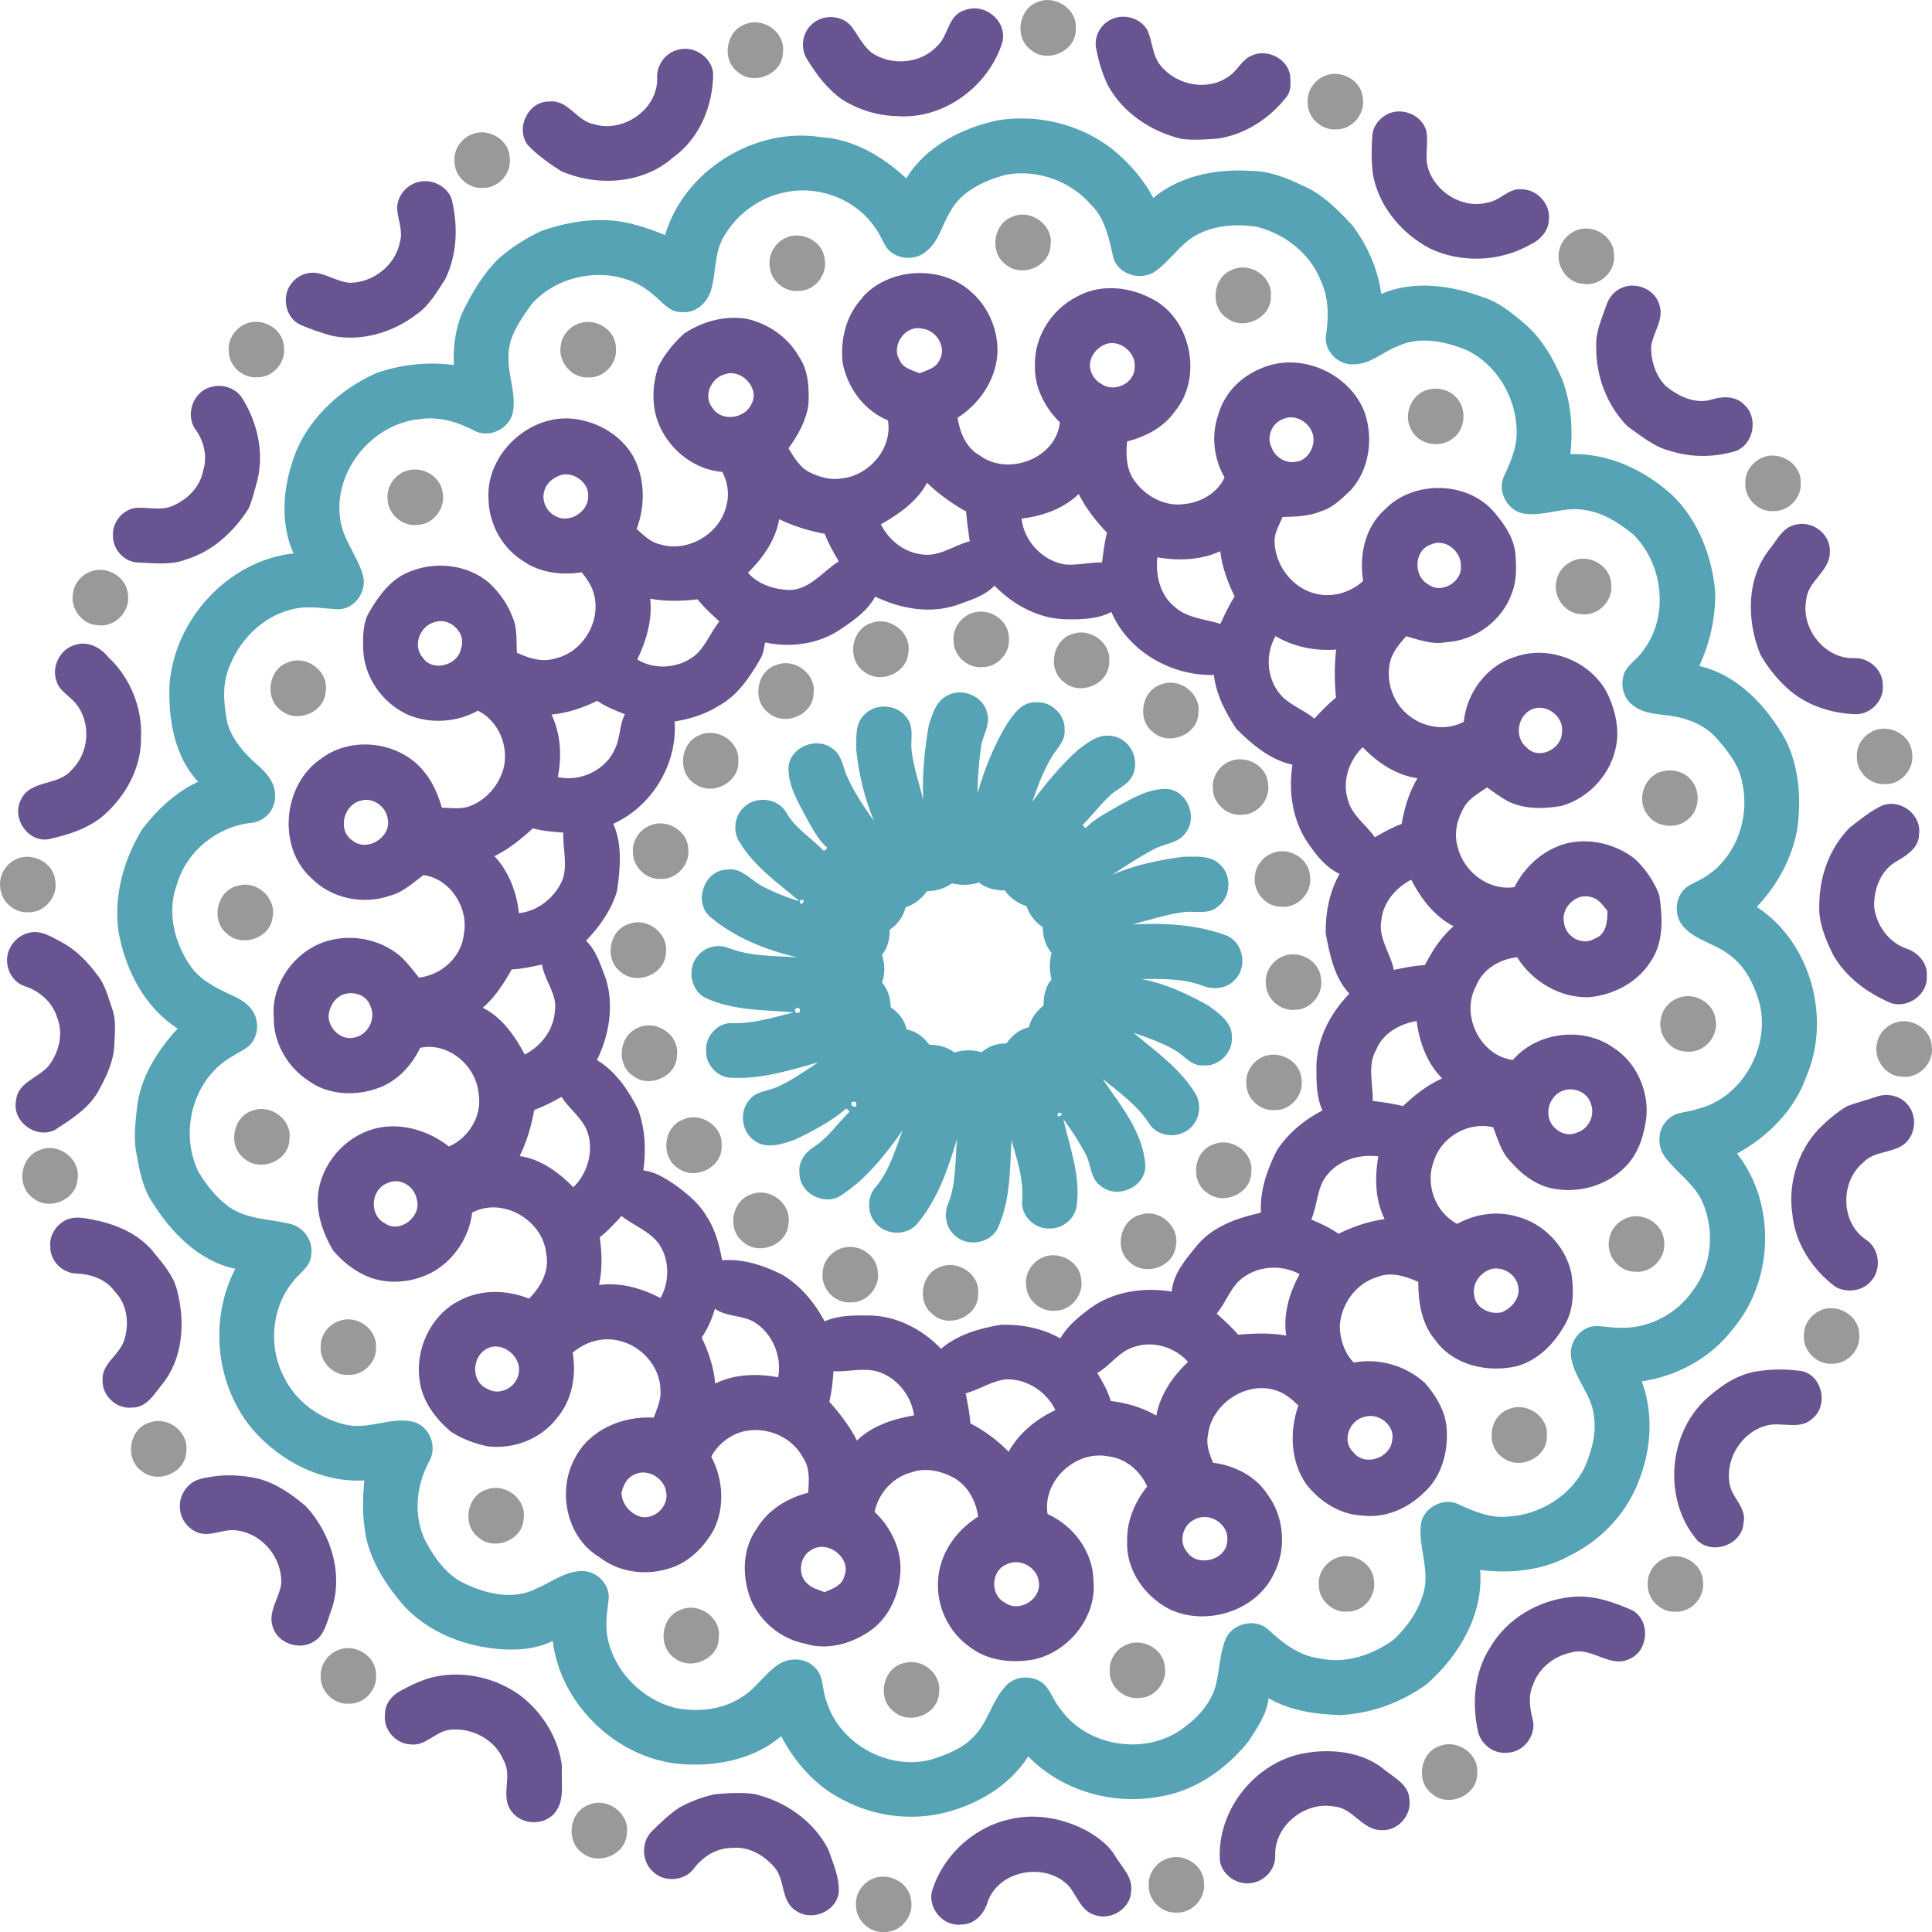 <?xml version="1.0" encoding="UTF-8" standalone="no"?>
<svg
   width="50.513"
   height="50.516"
   viewBox="0 0 39.689 39.691"
   version="1.1"
   id="svg168"
   xmlns="http://www.w3.org/2000/svg"
   xmlns:svg="http://www.w3.org/2000/svg">
  <defs
     id="defs172" />
  <!--<circle cx="22"
                cy="22"
                r="22"
                fill="#ffffff" />-->
  <path
     fill="#999999"
     d="m 21.322,0.04 c 0.365,-0.153 0.821,0.159 0.777,0.561 0.013,0.453 -0.595,0.715 -0.928,0.418 -0.338,-0.25 -0.247,-0.844 0.152,-0.979 z"
     id="path2" />
  <path
     fill="#675491"
     d="m 19.814,0.212 c 0.411,-0.171 0.893,0.227 0.775,0.664 -0.285,0.904 -1.211,1.586 -2.169,1.509 -0.396,-0.009 -0.785,-0.13 -1.119,-0.341 -0.303,-0.213 -0.53,-0.514 -0.722,-0.828 -0.141,-0.22 -0.102,-0.539 0.095,-0.713 0.216,-0.214 0.621,-0.203 0.814,0.038 0.142,0.18 0.237,0.402 0.424,0.545 0.403,0.272 0.995,0.225 1.333,-0.132 0.245,-0.211 0.219,-0.639 0.569,-0.743 z"
     id="path4" />
  <path
     fill="#675491"
     d="m 22.865,0.382 c 0.259,-0.102 0.589,0.002 0.715,0.258 0.097,0.231 0.095,0.505 0.261,0.706 0.334,0.413 0.98,0.538 1.417,0.212 0.18,-0.125 0.269,-0.362 0.49,-0.43 0.309,-0.12 0.699,0.086 0.755,0.416 0.009,0.147 0.028,0.314 -0.068,0.438 -0.345,0.447 -0.852,0.779 -1.414,0.865 -0.248,0.018 -0.499,0.037 -0.746,0.006 -0.623,-0.144 -1.208,-0.534 -1.517,-1.102 -0.117,-0.243 -0.194,-0.506 -0.242,-0.771 -0.045,-0.251 0.115,-0.509 0.349,-0.598 z"
     id="path6" />
  <path
     fill="#999999"
     d="m 15.335,0.489 c 0.373,-0.136 0.807,0.197 0.748,0.595 -0.009,0.448 -0.612,0.685 -0.935,0.387 -0.339,-0.259 -0.226,-0.865 0.187,-0.982 z"
     id="path8" />
  <path
     fill="#675491"
     d="m 13.95,1.017 c 0.318,-0.079 0.668,0.161 0.701,0.489 -10e-4,0.658 -0.278,1.341 -0.826,1.73 -0.621,0.548 -1.568,0.603 -2.306,0.275 -0.239,-0.156 -0.48,-0.322 -0.676,-0.531 -0.263,-0.339 0.006,-0.906 0.443,-0.895 0.386,-0.042 0.561,0.403 0.914,0.466 0.596,0.184 1.307,-0.296 1.3,-0.933 -0.021,-0.278 0.174,-0.549 0.451,-0.6 z"
     id="path10" />
  <path
     fill="#999999"
     d="m 27.194,1.567 c 0.332,-0.157 0.774,0.074 0.802,0.446 0.055,0.314 -0.205,0.64 -0.526,0.643 -0.306,0.035 -0.605,-0.226 -0.606,-0.534 -0.024,-0.233 0.12,-0.46 0.33,-0.555 z"
     id="path12" />
  <path
     fill="#675491"
     d="m 28.518,2.337 c 0.294,-0.133 0.677,0.022 0.778,0.333 0.059,0.254 -0.033,0.52 0.037,0.774 0.149,0.505 0.718,0.859 1.236,0.714 0.25,-0.037 0.419,-0.293 0.685,-0.269 0.317,-0.004 0.597,0.296 0.565,0.614 -0.001,0.236 -0.178,0.426 -0.382,0.521 -0.621,0.355 -1.41,0.386 -2.059,0.083 -0.59,-0.312 -1.07,-0.881 -1.178,-1.552 -0.029,-0.254 -0.028,-0.51 -0.008,-0.765 0.009,-0.198 0.15,-0.37 0.325,-0.453 z"
     id="path14" />
  <path
     fill="#55a3b5"
     d="m 20.484,2.474 c 0.829,-0.14 1.715,0.077 2.377,0.598 0.336,0.277 0.631,0.607 0.83,0.996 0.549,-0.46 1.299,-0.604 1.999,-0.558 0.449,10e-4 0.864,0.196 1.257,0.394 0.32,0.184 0.58,0.452 0.83,0.719 0.31,0.412 0.53,0.902 0.598,1.415 0.667,-0.287 1.433,-0.177 2.095,0.069 0.323,0.101 0.588,0.321 0.841,0.537 0.364,0.304 0.601,0.729 0.785,1.159 0.181,0.484 0.221,1.015 0.163,1.526 0.77,-0.026 1.51,0.319 2.075,0.825 0.542,0.513 0.828,1.25 0.9,1.983 0.016,0.531 -0.104,1.063 -0.326,1.544 0.793,0.184 1.379,0.821 1.767,1.504 0.283,0.563 0.33,1.214 0.249,1.831 -0.104,0.606 -0.413,1.172 -0.836,1.614 1.11,0.721 1.54,2.292 1.015,3.495 -0.241,0.686 -0.79,1.23 -1.42,1.573 0.811,1.024 0.756,2.62 -0.089,3.608 -0.446,0.587 -1.142,0.965 -1.867,1.071 0.234,0.627 0.2,1.336 -0.03,1.961 -0.235,0.695 -0.766,1.277 -1.421,1.603 -0.561,0.321 -1.237,0.391 -1.87,0.311 0.074,0.908 -0.43,1.76 -1.093,2.343 -0.519,0.377 -1.143,0.608 -1.786,0.638 -0.504,-0.016 -1.023,-0.09 -1.467,-0.347 -0.035,0.337 -0.243,0.619 -0.42,0.897 -0.447,0.551 -1.066,0.993 -1.776,1.117 -0.977,0.197 -2.041,-0.101 -2.742,-0.818 -0.4,0.628 -1.086,1.014 -1.799,1.176 -0.684,0.145 -1.414,0.038 -2.028,-0.296 -0.546,-0.278 -0.965,-0.759 -1.248,-1.295 -0.528,0.448 -1.245,0.611 -1.924,0.58 -1.367,-0.041 -2.602,-1.182 -2.768,-2.536 -0.462,0.224 -1.005,0.204 -1.498,0.11 -0.629,-0.125 -1.239,-0.434 -1.648,-0.936 -0.354,-0.434 -0.66,-0.94 -0.721,-1.508 -0.048,-0.32 -0.032,-0.644 -0.004,-0.965 -0.864,0.049 -1.695,-0.38 -2.263,-1.011 -0.787,-0.903 -0.938,-2.277 -0.387,-3.337 -0.739,-0.153 -1.302,-0.729 -1.692,-1.345 -0.192,-0.283 -0.269,-0.619 -0.325,-0.951 -0.077,-0.322 -0.043,-0.656 -0.006,-0.981 0.06,-0.635 0.417,-1.198 0.839,-1.659 -0.687,-0.436 -1.08,-1.218 -1.217,-2.001 -0.099,-0.727 0.108,-1.472 0.488,-2.092 0.307,-0.402 0.687,-0.76 1.149,-0.976 -0.491,-0.527 -0.609,-1.279 -0.589,-1.973 0.088,-1.343 1.199,-2.571 2.549,-2.717 -0.262,-0.584 -0.224,-1.263 -0.03,-1.862 0.258,-0.845 0.951,-1.502 1.747,-1.85 0.506,-0.171 1.046,-0.23 1.577,-0.158 -0.017,-0.35 0.025,-0.707 0.155,-1.034 0.194,-0.411 0.427,-0.812 0.748,-1.137 0.263,-0.236 0.566,-0.428 0.885,-0.58 0.616,-0.218 1.301,-0.314 1.939,-0.13 0.209,0.054 0.412,0.129 0.612,0.212 0.389,-1.33 1.849,-2.233 3.216,-2.011 0.664,0.043 1.261,0.401 1.739,0.845 0.399,-0.656 1.138,-1.032 1.87,-1.191 m 0.193,1.113 c -0.455,0.118 -0.939,0.338 -1.168,0.774 -0.16,0.263 -0.226,0.592 -0.474,0.794 -0.218,0.204 -0.604,0.188 -0.801,-0.038 -0.105,-0.132 -0.153,-0.299 -0.256,-0.433 -0.397,-0.592 -1.167,-0.884 -1.86,-0.732 -0.525,0.106 -0.995,0.454 -1.258,0.919 -0.199,0.338 -0.147,0.749 -0.265,1.113 -0.08,0.248 -0.317,0.456 -0.589,0.428 -0.261,0.015 -0.412,-0.223 -0.596,-0.363 -0.704,-0.62 -1.887,-0.491 -2.494,0.203 -0.23,0.322 -0.486,0.673 -0.474,1.088 -0.01,0.376 0.157,0.742 0.093,1.118 -0.06,0.343 -0.475,0.552 -0.787,0.395 -0.345,-0.185 -0.739,-0.302 -1.133,-0.242 -0.96,0.093 -1.749,1.04 -1.636,2.004 0.037,0.441 0.351,0.785 0.472,1.198 0.092,0.321 -0.153,0.69 -0.491,0.705 -0.287,-0.012 -0.575,-0.07 -0.861,-0.022 -0.633,0.11 -1.15,0.593 -1.383,1.181 -0.164,0.37 -0.126,0.789 -0.049,1.174 0.099,0.347 0.347,0.627 0.614,0.86 0.197,0.169 0.392,0.398 0.366,0.676 -0.005,0.274 -0.246,0.514 -0.52,0.521 -0.678,0.085 -1.295,0.581 -1.489,1.241 -0.225,0.579 -0.062,1.236 0.292,1.727 0.201,0.269 0.51,0.423 0.807,0.561 0.152,0.065 0.303,0.146 0.409,0.277 0.2,0.228 0.171,0.63 -0.081,0.809 -0.161,0.109 -0.341,0.189 -0.494,0.31 -0.66,0.515 -0.86,1.494 -0.499,2.241 0.169,0.278 0.376,0.544 0.645,0.731 0.36,0.244 0.809,0.238 1.217,0.332 0.286,0.058 0.503,0.345 0.455,0.638 -0.011,0.255 -0.256,0.385 -0.389,0.573 -0.438,0.545 -0.491,1.352 -0.159,1.963 0.239,0.479 0.716,0.829 1.232,0.951 0.478,0.126 0.95,-0.168 1.426,-0.051 0.329,0.099 0.488,0.519 0.313,0.814 -0.27,0.496 -0.33,1.123 -0.074,1.637 0.195,0.357 0.448,0.718 0.835,0.884 0.444,0.208 0.992,0.326 1.448,0.086 0.304,-0.128 0.582,-0.354 0.924,-0.357 0.306,-0.011 0.594,0.279 0.553,0.589 -0.031,0.27 -0.076,0.545 -0.014,0.814 0.148,0.673 0.7,1.225 1.362,1.404 0.472,0.099 0.999,0.049 1.405,-0.228 0.277,-0.175 0.454,-0.466 0.723,-0.65 0.224,-0.16 0.569,-0.155 0.762,0.053 0.189,0.174 0.144,0.454 0.234,0.676 0.257,0.881 1.26,1.445 2.148,1.217 0.31,-0.099 0.635,-0.217 0.865,-0.458 0.305,-0.292 0.381,-0.738 0.665,-1.047 0.202,-0.235 0.605,-0.246 0.819,-0.022 0.127,0.146 0.186,0.337 0.313,0.485 0.518,0.739 1.627,0.945 2.394,0.482 0.355,-0.227 0.68,-0.544 0.797,-0.961 0.079,-0.318 0.08,-0.655 0.204,-0.96 0.141,-0.323 0.611,-0.434 0.873,-0.193 0.298,0.278 0.643,0.545 1.061,0.593 0.531,0.12 1.087,-0.073 1.517,-0.384 0.288,-0.271 0.527,-0.615 0.623,-1.002 0.113,-0.458 -0.116,-0.908 -0.064,-1.367 0.046,-0.342 0.456,-0.563 0.769,-0.415 0.313,0.147 0.65,0.288 1.004,0.256 0.675,-0.03 1.343,-0.444 1.618,-1.07 0.125,-0.314 0.218,-0.656 0.163,-0.996 -0.038,-0.44 -0.399,-0.768 -0.466,-1.198 -0.054,-0.293 0.159,-0.604 0.455,-0.647 0.171,-0.014 0.34,0.032 0.511,0.03 0.601,0.034 1.206,-0.275 1.54,-0.773 0.384,-0.502 0.443,-1.209 0.201,-1.786 -0.16,-0.387 -0.532,-0.616 -0.775,-0.943 -0.175,-0.224 -0.161,-0.58 0.053,-0.774 0.166,-0.17 0.421,-0.144 0.629,-0.223 0.913,-0.232 1.488,-1.287 1.251,-2.184 -0.108,-0.365 -0.281,-0.731 -0.596,-0.962 -0.289,-0.242 -0.697,-0.3 -0.955,-0.584 -0.21,-0.223 -0.191,-0.624 0.051,-0.816 0.113,-0.084 0.25,-0.128 0.368,-0.205 0.645,-0.387 0.943,-1.216 0.782,-1.937 -0.058,-0.361 -0.292,-0.654 -0.526,-0.92 -0.211,-0.238 -0.509,-0.379 -0.817,-0.44 -0.305,-0.066 -0.654,-0.035 -0.91,-0.244 -0.201,-0.151 -0.259,-0.441 -0.167,-0.668 0.093,-0.187 0.287,-0.294 0.397,-0.468 0.522,-0.705 0.397,-1.763 -0.218,-2.37 -0.286,-0.236 -0.618,-0.445 -0.992,-0.501 -0.422,-0.081 -0.835,0.139 -1.256,0.073 -0.336,-0.055 -0.549,-0.452 -0.409,-0.762 0.111,-0.234 0.215,-0.476 0.254,-0.733 0.076,-0.748 -0.335,-1.531 -1.016,-1.862 -0.441,-0.18 -0.959,-0.294 -1.411,-0.085 -0.309,0.116 -0.566,0.377 -0.913,0.376 -0.319,0.022 -0.622,-0.286 -0.567,-0.607 0.056,-0.368 0.057,-0.758 -0.104,-1.102 -0.218,-0.567 -0.747,-0.978 -1.33,-1.119 -0.419,-0.06 -0.87,-0.03 -1.246,0.181 -0.321,0.184 -0.52,0.514 -0.817,0.729 -0.288,0.213 -0.769,0.086 -0.871,-0.269 -0.089,-0.385 -0.166,-0.808 -0.462,-1.094 -0.421,-0.485 -1.102,-0.73 -1.735,-0.615 z"
     id="path16" />
  <path
     fill="#999999"
     d="m 9.709,2.753 c 0.341,-0.131 0.763,0.13 0.763,0.502 0.035,0.308 -0.234,0.61 -0.545,0.604 -0.305,0.028 -0.597,-0.241 -0.59,-0.547 -0.021,-0.244 0.145,-0.478 0.372,-0.559 z"
     id="path18" />
  <path
     fill="#675491"
     d="m 8.576,3.743 c 0.275,-0.082 0.598,0.068 0.7,0.339 0.137,0.548 0.12,1.144 -0.132,1.657 -0.17,0.26 -0.33,0.544 -0.593,0.723 -0.491,0.374 -1.14,0.564 -1.751,0.432 -0.214,-0.064 -0.427,-0.132 -0.631,-0.223 -0.304,-0.141 -0.389,-0.574 -0.192,-0.835 0.125,-0.179 0.359,-0.27 0.573,-0.221 0.213,0.051 0.407,0.172 0.627,0.194 0.48,0.003 0.944,-0.354 1.037,-0.83 0.066,-0.209 -0.022,-0.418 -0.049,-0.626 -0.045,-0.27 0.154,-0.54 0.412,-0.611 z"
     id="path20" />
  <path
     fill="#999999"
     d="m 20.793,4.453 c 0.385,-0.173 0.863,0.178 0.787,0.6 -0.025,0.428 -0.59,0.654 -0.913,0.385 -0.346,-0.242 -0.269,-0.837 0.126,-0.984 z"
     id="path22" />
  <path
     fill="#999999"
     d="m 32.367,4.739 c 0.347,-0.157 0.8,0.116 0.79,0.504 0.034,0.339 -0.298,0.643 -0.633,0.589 -0.332,-0.022 -0.574,-0.375 -0.491,-0.695 0.035,-0.177 0.169,-0.329 0.334,-0.399 z"
     id="path24" />
  <path
     fill="#999999"
     d="m 16.14,4.887 c 0.329,-0.156 0.769,0.07 0.802,0.44 0.059,0.318 -0.206,0.65 -0.531,0.649 -0.302,0.033 -0.597,-0.226 -0.6,-0.531 -0.025,-0.234 0.119,-0.462 0.329,-0.559 z"
     id="path26" />
  <path
     fill="#999999"
     d="m 25.314,5.54 c 0.362,-0.164 0.826,0.136 0.793,0.539 0.022,0.44 -0.54,0.72 -0.889,0.465 -0.371,-0.227 -0.311,-0.85 0.096,-1.004 z"
     id="path28" />
  <path
     fill="#675491"
     d="m 17.717,6.107 c 0.561,-0.624 1.645,-0.67 2.255,-0.092 0.349,0.316 0.543,0.794 0.517,1.264 -0.04,0.538 -0.37,1.016 -0.818,1.304 0.049,0.302 0.172,0.615 0.453,0.771 0.581,0.438 1.576,0.066 1.649,-0.679 -0.313,-0.305 -0.53,-0.73 -0.512,-1.173 -0.017,-0.585 0.347,-1.149 0.865,-1.41 0.456,-0.254 1.031,-0.211 1.488,0.022 0.85,0.386 1.113,1.632 0.518,2.341 -0.231,0.327 -0.598,0.517 -0.978,0.614 -0.024,0.254 -0.021,0.524 0.113,0.75 0.22,0.351 0.641,0.597 1.062,0.536 0.341,-0.032 0.68,-0.227 0.828,-0.546 -0.222,-0.385 -0.278,-0.855 -0.134,-1.278 0.117,-0.438 0.458,-0.79 0.874,-0.959 0.802,-0.363 1.834,0.089 2.14,0.908 0.178,0.528 0.094,1.164 -0.285,1.586 -0.183,0.169 -0.362,0.361 -0.608,0.434 -0.251,0.108 -0.528,0.113 -0.797,0.121 -0.064,0.159 -0.163,0.312 -0.164,0.488 0.003,0.489 0.352,0.963 0.832,1.084 0.346,0.093 0.727,-0.018 0.988,-0.259 -0.085,-0.52 0.035,-1.099 0.44,-1.462 0.595,-0.622 1.738,-0.597 2.279,0.082 0.201,0.238 0.382,0.515 0.41,0.832 0.02,0.263 0.026,0.537 -0.069,0.789 -0.196,0.567 -0.748,0.982 -1.347,1.016 -0.285,0.059 -0.56,-0.046 -0.829,-0.121 -0.132,0.152 -0.271,0.307 -0.325,0.506 -0.101,0.389 0.038,0.828 0.341,1.091 0.312,0.275 0.794,0.363 1.168,0.16 0.056,-0.594 0.474,-1.158 1.053,-1.333 0.732,-0.264 1.638,0.121 1.938,0.843 0.126,0.297 0.198,0.628 0.144,0.951 -0.091,0.592 -0.554,1.107 -1.13,1.268 -0.36,0.065 -0.748,0.07 -1.085,-0.088 -0.155,-0.085 -0.299,-0.189 -0.442,-0.292 -0.166,0.115 -0.355,0.215 -0.465,0.391 -0.147,0.25 -0.226,0.558 -0.136,0.842 0.122,0.502 0.641,0.899 1.164,0.814 0.216,-0.431 0.612,-0.785 1.085,-0.901 0.482,-0.112 1.007,0.022 1.393,0.326 0.214,0.207 0.392,0.458 0.496,0.738 0.067,0.445 0.097,0.947 -0.16,1.341 -0.269,0.448 -0.779,0.717 -1.292,0.759 -0.595,0.014 -1.156,-0.325 -1.469,-0.822 -0.36,0.042 -0.707,0.243 -0.842,0.592 -0.325,0.591 0.081,1.431 0.755,1.519 0.499,-0.579 1.446,-0.695 2.068,-0.251 0.471,0.302 0.726,0.88 0.675,1.431 -0.045,0.362 -0.16,0.735 -0.42,1.003 -0.37,0.385 -0.938,0.556 -1.461,0.465 -0.377,-0.055 -0.692,-0.307 -0.933,-0.588 -0.175,-0.189 -0.24,-0.445 -0.333,-0.678 -0.503,-0.12 -1.054,0.189 -1.213,0.68 -0.194,0.473 0.018,1.07 0.474,1.305 0.375,-0.206 0.82,-0.274 1.232,-0.149 0.548,0.141 0.99,0.607 1.113,1.157 0.056,0.369 0.053,0.779 -0.156,1.103 -0.214,0.369 -0.543,0.698 -0.964,0.812 -0.595,0.141 -1.305,-0.017 -1.674,-0.535 -0.282,-0.33 -0.351,-0.777 -0.35,-1.197 -0.257,-0.114 -0.553,-0.212 -0.829,-0.104 -0.446,0.126 -0.761,0.561 -0.784,1.017 0.005,0.272 0.095,0.545 0.286,0.745 0.526,-0.099 1.083,0.065 1.473,0.429 0.241,0.279 0.441,0.626 0.44,1.004 0.019,0.454 -0.13,0.939 -0.478,1.246 -0.329,0.32 -0.788,0.521 -1.252,0.465 -0.465,-0.02 -0.884,-0.29 -1.162,-0.651 -0.321,-0.473 -0.343,-1.083 -0.157,-1.612 -0.144,-0.137 -0.299,-0.27 -0.496,-0.32 -0.609,-0.174 -1.297,0.307 -1.363,0.933 -0.041,0.195 0.032,0.386 0.105,0.563 0.438,0.057 0.874,0.272 1.119,0.651 0.348,0.464 0.396,1.133 0.125,1.644 -0.366,0.759 -1.394,1.073 -2.142,0.712 -0.51,-0.263 -0.896,-0.812 -0.865,-1.399 -0.011,-0.412 0.157,-0.804 0.412,-1.121 -0.148,-0.319 -0.436,-0.573 -0.793,-0.616 -0.673,-0.138 -1.363,0.496 -1.255,1.183 0.529,0.239 0.931,0.771 0.943,1.362 0.077,0.748 -0.504,1.465 -1.221,1.626 -0.447,0.08 -0.949,0.032 -1.318,-0.255 -0.438,-0.304 -0.691,-0.844 -0.653,-1.375 0.03,-0.541 0.369,-1.022 0.823,-1.303 -0.043,-0.316 -0.204,-0.625 -0.484,-0.791 -0.265,-0.148 -0.591,-0.225 -0.885,-0.12 -0.382,0.098 -0.679,0.428 -0.758,0.812 0.348,0.326 0.57,0.801 0.527,1.284 -0.037,0.459 -0.256,0.926 -0.652,1.182 -0.375,0.25 -0.86,0.381 -1.301,0.242 -0.5,-0.096 -0.931,-0.457 -1.125,-0.925 -0.175,-0.466 -0.168,-1.029 0.133,-1.443 0.227,-0.382 0.629,-0.626 1.053,-0.733 0.019,-0.246 0.041,-0.516 -0.11,-0.728 -0.247,-0.468 -0.865,-0.684 -1.354,-0.488 -0.222,0.093 -0.412,0.26 -0.527,0.473 0.244,0.459 0.285,1.037 0.05,1.508 -0.196,0.348 -0.496,0.655 -0.884,0.781 -0.484,0.164 -1.053,0.1 -1.46,-0.221 -0.677,-0.398 -0.878,-1.361 -0.507,-2.033 0.297,-0.588 0.984,-0.874 1.621,-0.835 0.063,-0.181 0.154,-0.362 0.137,-0.559 -10e-4,-0.485 -0.389,-0.919 -0.855,-1.022 -0.332,-0.084 -0.692,0.024 -0.948,0.247 0.078,0.468 -0.01,0.982 -0.328,1.348 -0.326,0.427 -0.887,0.639 -1.416,0.576 -0.265,-0.053 -0.523,-0.151 -0.751,-0.296 -0.325,-0.272 -0.605,-0.643 -0.652,-1.077 -0.087,-0.632 0.234,-1.319 0.807,-1.614 0.444,-0.243 0.979,-0.232 1.443,-0.048 0.24,-0.24 0.422,-0.563 0.355,-0.914 -0.064,-0.695 -0.892,-1.186 -1.523,-0.853 -0.056,0.49 -0.353,0.945 -0.775,1.201 -0.446,0.255 -1.022,0.303 -1.484,0.061 -0.231,-0.122 -0.438,-0.29 -0.603,-0.492 -0.177,-0.304 -0.307,-0.648 -0.311,-1.003 6.4e-4,-0.646 0.458,-1.247 1.062,-1.458 0.557,-0.195 1.181,-0.023 1.634,0.334 0.416,-0.185 0.689,-0.64 0.609,-1.096 -0.055,-0.568 -0.623,-1.054 -1.2,-0.932 -0.174,0.362 -0.466,0.681 -0.849,0.822 -0.471,0.177 -1.044,0.154 -1.457,-0.153 -0.428,-0.284 -0.71,-0.778 -0.702,-1.296 -0.06,-0.722 0.48,-1.431 1.183,-1.589 0.504,-0.121 1.069,0.014 1.453,0.366 0.126,0.126 0.235,0.267 0.345,0.407 0.465,-0.049 0.881,-0.425 0.925,-0.899 0.102,-0.533 -0.282,-1.136 -0.831,-1.206 -0.214,0.158 -0.416,0.351 -0.681,0.421 -0.55,0.196 -1.209,0.061 -1.621,-0.358 -0.708,-0.64 -0.586,-1.919 0.194,-2.451 0.631,-0.484 1.629,-0.357 2.122,0.264 0.179,0.214 0.286,0.474 0.365,0.739 0.196,0.004 0.403,0.04 0.59,-0.038 0.327,-0.129 0.577,-0.421 0.673,-0.757 0.122,-0.457 -0.094,-0.985 -0.523,-1.198 -0.435,0.242 -0.982,0.278 -1.441,0.083 -0.518,-0.237 -0.897,-0.768 -0.915,-1.342 -0.008,-0.27 -0.011,-0.566 0.144,-0.8 0.192,-0.327 0.443,-0.659 0.811,-0.796 0.535,-0.224 1.201,-0.147 1.643,0.239 0.2,0.193 0.369,0.425 0.466,0.687 0.108,0.23 0.078,0.492 0.092,0.738 0.245,0.114 0.517,0.203 0.787,0.119 0.573,-0.129 0.952,-0.77 0.794,-1.334 -0.045,-0.164 -0.143,-0.306 -0.249,-0.437 -0.412,0.064 -0.856,0.013 -1.203,-0.231 -0.432,-0.267 -0.703,-0.765 -0.711,-1.271 -0.062,-0.937 0.869,-1.784 1.795,-1.644 0.478,0.068 0.937,0.342 1.178,0.768 0.245,0.455 0.25,1.009 0.07,1.488 0.14,0.125 0.278,0.27 0.47,0.313 0.578,0.184 1.25,-0.213 1.376,-0.804 0.063,-0.23 0.021,-0.471 -0.085,-0.68 -0.558,-0.046 -1.054,-0.426 -1.283,-0.93 -0.18,-0.388 -0.165,-0.844 -0.029,-1.242 0.131,-0.253 0.313,-0.48 0.525,-0.67 0.373,-0.25 0.838,-0.378 1.286,-0.304 0.439,0.097 0.838,0.37 1.064,0.761 0.205,0.29 0.222,0.658 0.205,1 -0.047,0.334 -0.214,0.631 -0.41,0.899 0.115,0.188 0.233,0.393 0.438,0.496 0.203,0.097 0.432,0.163 0.658,0.123 0.562,-0.059 1.046,-0.62 0.947,-1.192 -0.492,-0.204 -0.832,-0.67 -0.931,-1.185 -0.051,-0.476 0.073,-0.99 0.414,-1.339 m 0.756,1.285 c 0.067,0.169 0.262,0.207 0.412,0.269 0.152,-0.06 0.34,-0.104 0.41,-0.271 0.151,-0.262 -0.065,-0.614 -0.356,-0.643 -0.346,-0.086 -0.649,0.346 -0.466,0.644 m 4.218,-0.32 c -0.171,0.071 -0.304,0.238 -0.308,0.426 0.003,0.162 0.1,0.317 0.245,0.391 0.253,0.174 0.664,-0.013 0.673,-0.329 0.048,-0.318 -0.311,-0.61 -0.61,-0.489 m -7.8,0.611 c -0.287,0.069 -0.463,0.451 -0.262,0.692 0.188,0.298 0.675,0.223 0.806,-0.088 0.168,-0.319 -0.212,-0.72 -0.543,-0.604 m 11.459,0.922 c -0.229,0.078 -0.349,0.373 -0.235,0.587 0.07,0.199 0.295,0.334 0.505,0.29 0.207,-0.026 0.348,-0.238 0.357,-0.436 0.014,-0.306 -0.337,-0.576 -0.626,-0.441 m -14.83,1.149 c -0.145,0.048 -0.287,0.144 -0.336,0.296 -0.088,0.21 0.031,0.47 0.237,0.559 0.281,0.142 0.663,-0.107 0.653,-0.421 0.018,-0.278 -0.298,-0.504 -0.553,-0.434 m 6.566,1.014 c 0.162,0.327 0.48,0.58 0.849,0.619 0.353,0.051 0.649,-0.187 0.976,-0.271 -0.028,-0.204 -0.058,-0.407 -0.074,-0.612 -0.292,-0.161 -0.563,-0.358 -0.803,-0.589 -0.203,0.385 -0.578,0.642 -0.948,0.853 m 2.89,-0.117 c 0.05,0.463 0.431,0.868 0.891,0.942 0.255,0.022 0.506,-0.048 0.762,-0.042 0.024,-0.205 0.053,-0.411 0.101,-0.612 -0.228,-0.238 -0.432,-0.5 -0.581,-0.794 -0.314,0.306 -0.746,0.453 -1.173,0.506 m -4.979,0.011 c -0.073,0.429 -0.337,0.801 -0.641,1.101 0.207,0.24 0.534,0.341 0.841,0.355 0.429,-0.002 0.692,-0.381 1.024,-0.589 -0.107,-0.183 -0.215,-0.367 -0.287,-0.566 -0.323,-0.06 -0.64,-0.156 -0.936,-0.3 m 13.384,0.521 c -0.346,0.114 -0.363,0.65 -0.053,0.816 0.265,0.212 0.707,-0.049 0.672,-0.379 0.008,-0.304 -0.328,-0.576 -0.62,-0.437 m -5.616,0.262 c -0.038,0.363 0.053,0.774 0.351,1.012 0.257,0.24 0.626,0.253 0.944,0.355 0.09,-0.191 0.177,-0.386 0.294,-0.563 -0.145,-0.294 -0.258,-0.603 -0.297,-0.929 -0.398,0.185 -0.865,0.2 -1.292,0.124 m -3.347,0.585 c -0.209,0.219 -0.509,0.299 -0.784,0.4 -0.553,0.183 -1.152,0.068 -1.665,-0.177 -0.159,0.292 -0.439,0.489 -0.71,0.67 -0.448,0.306 -1.028,0.386 -1.552,0.271 -0.021,0.12 -0.037,0.244 -0.103,0.35 -0.212,0.363 -0.458,0.735 -0.836,0.945 -0.278,0.177 -0.596,0.278 -0.919,0.329 0.061,0.872 -0.463,1.743 -1.26,2.102 0.191,0.432 0.142,0.92 0.078,1.375 -0.113,0.394 -0.357,0.734 -0.637,1.027 0.219,0.215 0.304,0.517 0.411,0.796 0.165,0.547 0.061,1.15 -0.188,1.655 0.384,0.231 0.648,0.62 0.845,1.014 0.146,0.398 0.167,0.835 0.109,1.253 0.238,0.028 0.443,0.159 0.639,0.289 0.25,0.182 0.502,0.381 0.659,0.654 0.181,0.27 0.262,0.587 0.32,0.903 0.431,-0.034 0.86,0.107 1.24,0.3 0.375,0.224 0.66,0.574 0.866,0.955 0.289,-0.13 0.613,-0.122 0.923,-0.12 0.559,0.009 1.087,0.285 1.468,0.684 0.341,-0.293 0.791,-0.421 1.227,-0.493 0.423,-0.014 0.854,0.07 1.224,0.28 0.14,-0.25 0.366,-0.432 0.59,-0.603 0.479,-0.36 1.116,-0.458 1.698,-0.358 0.03,-0.367 0.285,-0.662 0.509,-0.935 0.322,-0.403 0.837,-0.578 1.323,-0.687 -0.024,-0.445 0.125,-0.881 0.324,-1.273 0.23,-0.355 0.565,-0.634 0.939,-0.828 -0.124,-0.277 -0.123,-0.587 -0.123,-0.885 10e-4,-0.572 0.285,-1.11 0.677,-1.513 -0.313,-0.334 -0.404,-0.807 -0.486,-1.241 -0.005,-0.421 0.074,-0.851 0.286,-1.22 -0.281,-0.129 -0.477,-0.381 -0.648,-0.629 -0.321,-0.467 -0.407,-1.062 -0.321,-1.614 -0.456,-0.097 -0.83,-0.415 -1.152,-0.736 -0.222,-0.335 -0.415,-0.701 -0.463,-1.107 -0.871,0.022 -1.756,-0.481 -2.105,-1.293 -0.293,0.15 -0.634,0.156 -0.956,0.148 -0.552,-0.015 -1.066,-0.302 -1.445,-0.689 m -7.073,0.268 c 0.048,0.433 -0.08,0.862 -0.265,1.249 0.383,0.235 0.914,0.175 1.24,-0.133 0.182,-0.192 0.282,-0.444 0.446,-0.65 -0.156,-0.145 -0.317,-0.286 -0.448,-0.454 -0.324,0.038 -0.651,0.046 -0.974,-0.013 m -4.406,0.474 c -0.322,0.07 -0.486,0.488 -0.262,0.742 0.21,0.3 0.73,0.148 0.785,-0.202 0.114,-0.303 -0.222,-0.628 -0.522,-0.54 m 17.388,1.535 c 0.192,0.191 0.456,0.282 0.663,0.454 0.137,-0.154 0.285,-0.299 0.443,-0.433 -0.032,-0.328 -0.034,-0.658 0.003,-0.985 -0.432,0.033 -0.872,-0.055 -1.245,-0.277 -0.224,0.394 -0.179,0.91 0.136,1.241 m -14.068,0.088 c -0.296,0.145 -0.611,0.251 -0.941,0.284 0.189,0.393 0.215,0.86 0.129,1.283 0.463,0.106 0.997,-0.145 1.179,-0.591 0.107,-0.221 0.085,-0.48 0.199,-0.699 -0.194,-0.08 -0.395,-0.153 -0.566,-0.276 m 19.192,0.177 c -0.295,0.134 -0.36,0.584 -0.096,0.786 0.242,0.259 0.706,0.031 0.719,-0.301 0.058,-0.33 -0.318,-0.623 -0.623,-0.485 m -3.768,1.874 c 0.086,0.312 0.372,0.494 0.546,0.752 0.18,-0.1 0.358,-0.205 0.553,-0.274 0.056,-0.328 0.153,-0.651 0.324,-0.939 -0.436,-0.062 -0.827,-0.322 -1.124,-0.639 -0.285,0.279 -0.432,0.712 -0.299,1.099 m -20.292,0.002 c -0.349,0.093 -0.475,0.609 -0.163,0.818 0.301,0.244 0.795,-0.062 0.727,-0.436 -0.032,-0.263 -0.308,-0.463 -0.564,-0.382 m 3.544,0.566 c -0.239,0.222 -0.495,0.428 -0.789,0.573 0.295,0.314 0.458,0.747 0.502,1.172 0.408,-0.046 0.767,-0.342 0.909,-0.723 0.086,-0.307 -0.008,-0.623 0.002,-0.933 -0.21,-0.017 -0.422,-0.03 -0.625,-0.089 m 17.432,1.881 c -0.073,0.369 0.186,0.682 0.256,1.028 0.211,-0.043 0.422,-0.089 0.638,-0.098 0.151,-0.297 0.334,-0.579 0.588,-0.798 -0.393,-0.203 -0.672,-0.57 -0.869,-0.957 -0.315,0.164 -0.576,0.463 -0.613,0.826 m 3.75,0.048 c 0.024,0.288 0.365,0.494 0.623,0.341 0.245,-0.08 0.274,-0.356 0.27,-0.575 -0.092,-0.11 -0.178,-0.245 -0.327,-0.28 -0.298,-0.106 -0.631,0.211 -0.566,0.514 m -21.616,0.971 c -0.163,0.287 -0.342,0.569 -0.594,0.786 0.395,0.196 0.661,0.58 0.862,0.961 0.332,-0.169 0.594,-0.505 0.618,-0.885 0.062,-0.351 -0.215,-0.631 -0.263,-0.964 -0.206,0.046 -0.412,0.09 -0.623,0.101 m -3.508,0.536 c -0.129,0.065 -0.208,0.199 -0.242,0.335 -0.073,0.284 0.219,0.601 0.51,0.529 0.281,-0.042 0.463,-0.392 0.336,-0.646 -0.077,-0.248 -0.386,-0.327 -0.604,-0.219 m 21.264,1.12 c -0.184,0.322 -0.057,0.698 -0.069,1.046 0.208,0.025 0.417,0.054 0.622,0.106 0.241,-0.226 0.5,-0.433 0.805,-0.569 -0.311,-0.311 -0.471,-0.748 -0.523,-1.178 -0.348,0.057 -0.7,0.252 -0.834,0.595 m 3.824,0.841 c -0.188,0.076 -0.304,0.283 -0.284,0.484 0.013,0.27 0.328,0.493 0.582,0.373 0.246,-0.071 0.381,-0.359 0.291,-0.595 -0.07,-0.242 -0.364,-0.355 -0.59,-0.261 m -21.118,0.39 c -0.057,0.327 -0.151,0.648 -0.299,0.947 0.437,0.062 0.801,0.335 1.104,0.64 0.307,-0.301 0.434,-0.781 0.271,-1.185 -0.119,-0.262 -0.363,-0.433 -0.515,-0.671 -0.18,0.102 -0.365,0.197 -0.561,0.27 m 16.301,1.321 c -0.229,0.258 -0.203,0.628 -0.338,0.929 0.196,0.08 0.387,0.173 0.562,0.292 0.298,-0.149 0.616,-0.255 0.946,-0.301 -0.199,-0.397 -0.204,-0.86 -0.131,-1.289 -0.378,-0.048 -0.793,0.068 -1.04,0.369 m -19.297,0.174 c -0.362,0.117 -0.407,0.664 -0.066,0.834 0.307,0.217 0.755,-0.145 0.651,-0.492 -0.041,-0.261 -0.336,-0.454 -0.585,-0.343 m 4.343,1.121 c 0.048,0.325 0.056,0.655 -0.014,0.979 0.435,-0.061 0.878,0.069 1.263,0.268 0.19,-0.34 0.188,-0.786 -0.032,-1.112 -0.196,-0.264 -0.517,-0.377 -0.77,-0.572 -0.141,0.153 -0.281,0.308 -0.447,0.437 m 13.143,0.886 c -0.203,0.193 -0.291,0.468 -0.468,0.681 0.153,0.136 0.304,0.277 0.44,0.432 0.329,-0.025 0.661,-0.042 0.988,0.019 -0.068,-0.435 0.066,-0.881 0.275,-1.261 -0.391,-0.214 -0.903,-0.171 -1.235,0.13 m 5.193,-0.24 c -0.24,0.057 -0.427,0.308 -0.37,0.556 0.032,0.259 0.336,0.395 0.57,0.335 0.196,-0.084 0.377,-0.287 0.334,-0.513 -0.029,-0.25 -0.293,-0.422 -0.534,-0.378 m -15.969,0.82 c -0.059,0.211 -0.151,0.411 -0.272,0.593 0.145,0.297 0.248,0.613 0.277,0.943 0.4,-0.195 0.864,-0.209 1.294,-0.127 0.081,-0.436 -0.117,-0.904 -0.495,-1.137 -0.25,-0.145 -0.568,-0.102 -0.804,-0.272 m -4.643,0.802 c -0.348,0.134 -0.391,0.684 -0.04,0.84 0.254,0.162 0.603,-0.025 0.651,-0.31 0.073,-0.324 -0.302,-0.653 -0.611,-0.531 m 13.275,-0.022 c -0.321,0.081 -0.5,0.385 -0.778,0.541 0.112,0.182 0.217,0.37 0.278,0.575 0.328,0.041 0.648,0.133 0.935,0.3 0.079,-0.428 0.337,-0.81 0.653,-1.102 -0.266,-0.299 -0.702,-0.438 -1.088,-0.315 m -6.197,0.509 c -0.015,0.209 -0.035,0.419 -0.085,0.623 0.218,0.245 0.419,0.506 0.568,0.798 0.316,-0.308 0.748,-0.444 1.173,-0.517 -0.057,-0.406 -0.352,-0.777 -0.746,-0.9 -0.298,-0.084 -0.607,0.007 -0.91,-0.005 m 2.717,0.452 c 0.038,0.205 0.082,0.409 0.096,0.618 0.292,0.151 0.556,0.346 0.785,0.582 0.211,-0.383 0.568,-0.672 0.961,-0.855 -0.18,-0.38 -0.589,-0.646 -1.012,-0.632 -0.297,0.031 -0.546,0.21 -0.829,0.287 m 8.186,0.485 c -0.314,0.071 -0.471,0.504 -0.219,0.731 0.23,0.296 0.758,0.112 0.792,-0.249 0.069,-0.311 -0.286,-0.581 -0.573,-0.482 m -15.008,1.19 c -0.145,0.066 -0.22,0.225 -0.251,0.374 0.009,0.23 0.185,0.432 0.405,0.489 0.275,0.054 0.557,-0.208 0.517,-0.486 -0.025,-0.304 -0.393,-0.53 -0.67,-0.377 m 11.512,0.921 c -0.239,0.115 -0.324,0.458 -0.145,0.662 0.217,0.326 0.814,0.168 0.826,-0.229 0.04,-0.351 -0.381,-0.608 -0.681,-0.433 m -7.851,0.615 c -0.253,0.121 -0.306,0.51 -0.097,0.696 0.097,0.096 0.233,0.13 0.356,0.178 0.156,-0.071 0.359,-0.13 0.402,-0.322 0.164,-0.37 -0.331,-0.758 -0.661,-0.552 m 4.012,0.297 c -0.337,0.121 -0.362,0.641 -0.041,0.796 0.289,0.205 0.738,-0.073 0.691,-0.419 -0.021,-0.299 -0.38,-0.509 -0.651,-0.377 z"
     id="path30" />
  <path
     fill="#675491"
     d="m 33.319,5.911 c 0.303,-0.131 0.692,0.042 0.775,0.366 0.089,0.303 -0.145,0.563 -0.175,0.853 -0.002,0.291 0.094,0.595 0.304,0.803 0.26,0.21 0.608,0.38 0.947,0.272 0.221,-0.068 0.494,-0.073 0.663,0.11 0.293,0.262 0.196,0.806 -0.171,0.949 -0.438,0.132 -0.913,0.14 -1.35,-10e-4 -0.334,-0.082 -0.602,-0.311 -0.877,-0.504 -0.421,-0.427 -0.651,-1.027 -0.643,-1.626 -0.022,-0.303 0.112,-0.582 0.208,-0.861 0.049,-0.159 0.164,-0.296 0.319,-0.361 z"
     id="path32" />
  <path
     fill="#999999"
     d="m 5.018,6.666 c 0.332,-0.167 0.783,0.063 0.813,0.44 0.057,0.321 -0.214,0.651 -0.542,0.644 -0.3,0.027 -0.588,-0.232 -0.589,-0.533 -0.024,-0.228 0.115,-0.453 0.319,-0.551 z"
     id="path34" />
  <path
     fill="#999999"
     d="m 11.869,6.654 c 0.342,-0.149 0.783,0.113 0.783,0.493 0.039,0.322 -0.254,0.628 -0.577,0.606 -0.341,0.013 -0.623,-0.334 -0.553,-0.666 0.023,-0.194 0.168,-0.361 0.346,-0.433 z"
     id="path36" />
  <path
     fill="#675491"
     d="m 4.366,7.942 c 0.23,-0.054 0.491,0.041 0.615,0.246 0.317,0.507 0.455,1.145 0.293,1.729 -0.051,0.179 -0.092,0.363 -0.17,0.535 -0.298,0.466 -0.729,0.87 -1.267,1.036 -0.316,0.126 -0.66,0.082 -0.991,0.067 -0.287,0.002 -0.534,-0.269 -0.525,-0.552 -0.017,-0.256 0.173,-0.504 0.421,-0.562 0.269,-0.043 0.556,0.068 0.814,-0.053 0.294,-0.13 0.555,-0.385 0.614,-0.71 0.097,-0.292 0.024,-0.614 -0.156,-0.858 -0.222,-0.313 -0.032,-0.809 0.351,-0.876 z"
     id="path38" />
  <path
     fill="#999999"
     d="m 29.354,8 c 0.203,-0.046 0.432,0.012 0.57,0.174 0.214,0.233 0.18,0.644 -0.077,0.832 -0.261,0.211 -0.698,0.129 -0.853,-0.172 -0.182,-0.311 0.003,-0.761 0.36,-0.834 z"
     id="path40" />
  <path
     fill="#999999"
     d="m 36.168,9.418 c 0.348,-0.186 0.833,0.086 0.823,0.488 0.032,0.312 -0.25,0.606 -0.562,0.593 -0.317,0.021 -0.605,-0.277 -0.574,-0.593 -0.004,-0.207 0.132,-0.396 0.312,-0.488 z"
     id="path42" />
  <path
     fill="#999999"
     d="m 8.302,9.691 c 0.324,-0.148 0.75,0.071 0.791,0.43 0.066,0.32 -0.195,0.66 -0.525,0.662 -0.31,0.036 -0.613,-0.235 -0.606,-0.548 -0.018,-0.231 0.129,-0.453 0.339,-0.545 z"
     id="path44" />
  <path
     fill="#675491"
     d="m 36.862,10.785 c 0.345,-0.11 0.742,0.172 0.728,0.539 0.018,0.406 -0.459,0.606 -0.485,1.003 -0.114,0.593 0.39,1.223 1.004,1.193 0.295,-0.007 0.574,0.252 0.569,0.551 0.033,0.316 -0.255,0.615 -0.571,0.6 -0.503,-0.019 -1.014,-0.186 -1.388,-0.53 -0.222,-0.201 -0.411,-0.44 -0.558,-0.7 -0.285,-0.699 -0.288,-1.582 0.213,-2.186 0.138,-0.177 0.25,-0.412 0.488,-0.47 z"
     id="path46" />
  <path
     fill="#999999"
     d="m 32.341,11.509 c 0.337,-0.126 0.748,0.128 0.758,0.493 0.045,0.335 -0.268,0.655 -0.604,0.615 -0.333,-6.4e-4 -0.595,-0.349 -0.524,-0.67 0.028,-0.2 0.182,-0.372 0.37,-0.437 z"
     id="path48" />
  <path
     fill="#999999"
     d="m 1.873,11.737 c 0.336,-0.124 0.744,0.128 0.756,0.491 0.046,0.337 -0.27,0.66 -0.608,0.616 -0.333,-0.002 -0.592,-0.353 -0.519,-0.673 0.029,-0.199 0.184,-0.37 0.372,-0.434 z"
     id="path50" />
  <path
     fill="#999999"
     d="m 19.962,12.598 c 0.342,-0.132 0.764,0.132 0.763,0.505 0.034,0.308 -0.235,0.607 -0.546,0.601 -0.304,0.028 -0.594,-0.239 -0.59,-0.544 -0.022,-0.245 0.144,-0.481 0.372,-0.563 z"
     id="path52" />
  <path
     fill="#999999"
     d="m 17.878,12.808 c 0.385,-0.172 0.857,0.184 0.781,0.601 -0.026,0.425 -0.584,0.651 -0.909,0.388 -0.351,-0.24 -0.275,-0.849 0.128,-0.99 z"
     id="path54" />
  <path
     fill="#999999"
     d="m 22.035,13.024 c 0.372,-0.136 0.806,0.195 0.75,0.592 -0.007,0.449 -0.612,0.688 -0.936,0.389 -0.339,-0.259 -0.226,-0.865 0.186,-0.982 z"
     id="path56" />
  <path
     fill="#675491"
     d="m 1.537,13.25 c 0.257,-0.088 0.519,0.042 0.68,0.242 0.458,0.425 0.711,1.046 0.68,1.67 0.006,0.614 -0.316,1.192 -0.769,1.59 -0.318,0.272 -0.729,0.399 -1.13,0.488 -0.427,0.071 -0.764,-0.435 -0.569,-0.81 0.192,-0.42 0.771,-0.279 1.042,-0.614 0.366,-0.352 0.407,-0.98 0.081,-1.371 -0.131,-0.156 -0.342,-0.256 -0.396,-0.468 -0.098,-0.294 0.082,-0.642 0.381,-0.727 z"
     id="path58" />
  <path
     fill="#999999"
     d="m 5.909,13.61 c 0.384,-0.171 0.856,0.183 0.781,0.601 -0.026,0.427 -0.588,0.653 -0.913,0.386 -0.348,-0.242 -0.27,-0.846 0.132,-0.987 z"
     id="path60" />
  <path
     fill="#999999"
     d="m 15.954,13.658 c 0.379,-0.148 0.824,0.197 0.759,0.602 -0.019,0.435 -0.596,0.666 -0.921,0.388 -0.35,-0.251 -0.253,-0.865 0.162,-0.99 z"
     id="path62" />
  <path
     fill="#999999"
     d="m 23.864,14.056 c 0.373,-0.14 0.811,0.193 0.754,0.592 -0.008,0.449 -0.613,0.687 -0.936,0.388 -0.337,-0.259 -0.227,-0.861 0.183,-0.98 z"
     id="path64" />
  <path
     fill="#55a3b5"
     d="m 19.468,14.284 c 0.316,-0.166 0.751,0.029 0.817,0.383 0.059,0.24 -0.105,0.448 -0.133,0.678 -0.041,0.314 -0.071,0.63 -0.069,0.947 0.143,-0.497 0.336,-0.981 0.605,-1.423 0.138,-0.205 0.31,-0.454 0.59,-0.441 0.317,-0.031 0.614,0.26 0.592,0.577 0.016,0.206 -0.143,0.354 -0.245,0.513 -0.183,0.298 -0.307,0.628 -0.42,0.957 0.279,-0.383 0.585,-0.747 0.936,-1.068 0.202,-0.147 0.421,-0.337 0.692,-0.288 0.341,0.033 0.57,0.419 0.459,0.74 -0.053,0.218 -0.273,0.311 -0.435,0.436 -0.23,0.195 -0.405,0.444 -0.618,0.655 0.019,0.021 0.04,0.042 0.06,0.063 0.197,-0.203 0.455,-0.326 0.695,-0.468 0.304,-0.167 0.63,-0.352 0.987,-0.338 0.409,0.038 0.626,0.573 0.38,0.895 -0.144,0.222 -0.433,0.222 -0.647,0.338 -0.301,0.16 -0.588,0.345 -0.87,0.534 0.464,-0.207 0.968,-0.308 1.469,-0.374 0.25,0.002 0.549,-0.038 0.744,0.155 0.255,0.222 0.234,0.674 -0.041,0.871 -0.192,0.169 -0.46,0.083 -0.689,0.11 -0.362,0.046 -0.71,0.162 -1.062,0.253 0.648,-0.03 1.319,-0.003 1.932,0.23 0.346,0.14 0.435,0.646 0.173,0.905 -0.167,0.193 -0.455,0.216 -0.68,0.12 -0.398,-0.147 -0.827,-0.133 -1.245,-0.133 0.494,0.092 0.955,0.31 1.39,0.553 0.208,0.159 0.479,0.338 0.47,0.634 0.03,0.321 -0.269,0.62 -0.59,0.589 -0.222,0.016 -0.364,-0.17 -0.529,-0.283 -0.279,-0.175 -0.594,-0.28 -0.903,-0.39 0.469,0.395 0.995,0.757 1.303,1.304 0.1,0.223 0.043,0.514 -0.151,0.669 -0.234,0.208 -0.653,0.171 -0.824,-0.1 -0.244,-0.381 -0.616,-0.645 -0.962,-0.924 0.369,0.541 0.827,1.087 0.88,1.766 0.02,0.447 -0.569,0.717 -0.908,0.44 -0.227,-0.147 -0.202,-0.442 -0.316,-0.656 -0.135,-0.253 -0.29,-0.496 -0.462,-0.725 0.132,0.575 0.353,1.151 0.278,1.751 -0.017,0.276 -0.278,0.507 -0.554,0.497 -0.302,0.021 -0.595,-0.254 -0.57,-0.56 0.035,-0.428 -0.095,-0.843 -0.22,-1.246 -0.029,0.599 -0.021,1.227 -0.273,1.784 -0.147,0.335 -0.642,0.413 -0.896,0.159 -0.186,-0.163 -0.223,-0.442 -0.124,-0.662 0.163,-0.418 0.135,-0.874 0.176,-1.313 -0.182,0.604 -0.39,1.227 -0.8,1.719 -0.197,0.267 -0.637,0.272 -0.854,0.028 -0.203,-0.204 -0.202,-0.566 -0.005,-0.774 0.277,-0.332 0.388,-0.758 0.543,-1.151 -0.365,0.513 -0.765,1.024 -1.306,1.362 -0.34,0.18 -0.813,-0.082 -0.814,-0.473 -0.032,-0.232 0.113,-0.437 0.303,-0.553 0.291,-0.189 0.482,-0.485 0.729,-0.722 -0.024,-0.022 -0.047,-0.042 -0.07,-0.063 -0.31,0.267 -0.677,0.458 -1.043,0.635 -0.258,0.092 -0.575,0.208 -0.826,0.039 -0.289,-0.176 -0.341,-0.619 -0.111,-0.863 0.137,-0.167 0.369,-0.168 0.554,-0.25 0.304,-0.134 0.573,-0.331 0.851,-0.509 -0.58,0.162 -1.171,0.349 -1.78,0.318 -0.29,0.001 -0.538,-0.273 -0.526,-0.559 -0.017,-0.29 0.235,-0.575 0.531,-0.565 0.436,0.018 0.855,-0.118 1.274,-0.221 -0.605,-0.051 -1.241,-0.032 -1.804,-0.29 -0.321,-0.147 -0.401,-0.618 -0.167,-0.874 0.148,-0.184 0.415,-0.245 0.632,-0.157 0.448,0.177 0.936,0.159 1.409,0.191 -0.646,-0.15 -1.288,-0.403 -1.798,-0.837 -0.336,-0.303 -0.119,-0.94 0.337,-0.964 0.31,-0.058 0.506,0.221 0.752,0.347 0.242,0.122 0.494,0.229 0.755,0.302 -0.436,-0.369 -0.923,-0.705 -1.225,-1.201 -0.157,-0.223 -0.117,-0.561 0.091,-0.739 0.243,-0.228 0.689,-0.18 0.858,0.115 0.187,0.33 0.52,0.527 0.777,0.794 0.024,-0.022 0.047,-0.045 0.07,-0.066 -0.208,-0.177 -0.321,-0.429 -0.454,-0.66 -0.167,-0.314 -0.364,-0.648 -0.343,-1.014 0.045,-0.397 0.56,-0.607 0.88,-0.379 0.2,0.118 0.231,0.36 0.308,0.557 0.148,0.337 0.353,0.645 0.566,0.944 -0.195,-0.464 -0.311,-0.961 -0.364,-1.461 0.006,-0.243 -0.032,-0.532 0.162,-0.717 0.226,-0.251 0.678,-0.224 0.872,0.054 0.161,0.187 0.079,0.444 0.102,0.666 0.039,0.35 0.158,0.683 0.239,1.024 -0.022,-0.513 0.026,-1.028 0.116,-1.533 0.072,-0.229 0.149,-0.499 0.384,-0.612 m 1.715,2.22 c 0.029,0.03 0.029,0.03 0,0 m 0.978,0.581 c 0.014,0.014 0.014,0.014 0,0 m -5.097,0.458 c 0.015,0.015 0.015,0.015 0,0 m 2.495,0.602 c -0.151,0.108 -0.33,0.158 -0.514,0.161 -0.108,0.155 -0.257,0.273 -0.438,0.33 -0.048,0.191 -0.164,0.354 -0.328,0.462 0.006,0.187 -0.041,0.369 -0.157,0.517 0.061,0.185 0.065,0.382 0.002,0.567 0.119,0.143 0.175,0.319 0.175,0.505 0.16,0.11 0.287,0.263 0.327,0.458 0.197,0.034 0.352,0.159 0.468,0.315 0.186,-6.4e-4 0.367,0.045 0.515,0.161 0.182,-0.057 0.375,-0.065 0.557,-0.005 0.143,-0.125 0.322,-0.187 0.512,-0.183 0.112,-0.161 0.266,-0.288 0.46,-0.332 0.043,-0.184 0.16,-0.331 0.304,-0.448 -0.005,-0.193 0.038,-0.383 0.162,-0.535 -0.045,-0.179 -0.046,-0.364 6.4e-4,-0.542 -0.126,-0.151 -0.181,-0.337 -0.178,-0.531 -0.16,-0.102 -0.275,-0.255 -0.338,-0.433 -0.18,-0.058 -0.336,-0.168 -0.445,-0.322 -0.191,0 -0.38,-0.04 -0.529,-0.164 -0.18,0.063 -0.372,0.061 -0.557,0.018 m -3.124,0.355 c 0.009,0.191 0.17,-0.089 0,0 m -0.102,2.233 c 0.005,0.082 0.042,0.098 0.109,0.046 -0.006,-0.083 -0.042,-0.098 -0.109,-0.046 m 6.91,0.468 c 0.03,0.029 0.03,0.029 0,0 m -5.747,1.441 c -0.007,0.07 0.024,0.1 0.094,0.09 0.024,-0.09 -0.007,-0.12 -0.094,-0.09 m 4.254,0.212 c -0.099,0.164 0.19,0.02 0,0 z"
     id="path66" />
  <path
     fill="#999999"
     d="m 38.476,15.018 c 0.33,-0.156 0.771,0.071 0.803,0.442 0.057,0.316 -0.206,0.647 -0.53,0.647 -0.304,0.034 -0.6,-0.225 -0.602,-0.531 -0.025,-0.234 0.119,-0.462 0.329,-0.558 z"
     id="path68" />
  <path
     fill="#999999"
     d="m 14.375,15.099 c 0.361,-0.163 0.824,0.136 0.792,0.539 0.023,0.44 -0.537,0.72 -0.886,0.468 -0.374,-0.227 -0.315,-0.853 0.094,-1.006 z"
     id="path70" />
  <path
     fill="#999999"
     d="m 25.245,15.648 c 0.33,-0.158 0.773,0.07 0.804,0.441 0.057,0.316 -0.204,0.646 -0.528,0.647 -0.304,0.035 -0.601,-0.224 -0.604,-0.53 -0.026,-0.233 0.117,-0.462 0.328,-0.559 z"
     id="path72" />
  <path
     fill="#999999"
     d="m 34.161,15.842 c 0.192,-0.043 0.408,0.002 0.548,0.146 0.228,0.217 0.222,0.628 -0.02,0.833 -0.245,0.231 -0.689,0.177 -0.864,-0.113 -0.211,-0.307 -0.034,-0.787 0.336,-0.866 z"
     id="path74" />
  <path
     fill="#675491"
     d="m 38.672,16.546 c 0.37,-0.141 0.806,0.191 0.751,0.587 0.002,0.276 -0.245,0.434 -0.455,0.557 -0.33,0.18 -0.478,0.576 -0.467,0.935 0.042,0.379 0.295,0.735 0.663,0.862 0.24,0.078 0.442,0.303 0.418,0.567 0.025,0.377 -0.393,0.673 -0.743,0.549 -0.477,-0.204 -0.919,-0.529 -1.179,-0.985 -0.162,-0.326 -0.31,-0.682 -0.286,-1.053 0.007,-0.572 0.215,-1.149 0.621,-1.56 0.215,-0.168 0.429,-0.345 0.677,-0.461 z"
     id="path76" />
  <path
     fill="#999999"
     d="m 13.35,16.959 c 0.341,-0.153 0.785,0.106 0.788,0.486 0.041,0.323 -0.252,0.632 -0.576,0.611 -0.293,0.01 -0.564,-0.252 -0.559,-0.545 -0.021,-0.235 0.131,-0.464 0.347,-0.552 z"
     id="path78" />
  <path
     fill="#999999"
     d="m 26.158,17.518 c 0.336,-0.124 0.744,0.129 0.755,0.493 0.046,0.337 -0.27,0.659 -0.609,0.615 -0.332,-0.003 -0.59,-0.351 -0.519,-0.671 0.029,-0.2 0.184,-0.372 0.373,-0.437 z"
     id="path80" />
  <path
     fill="#999999"
     d="m 0.313,17.66 c 0.33,-0.175 0.79,0.054 0.822,0.432 0.061,0.327 -0.22,0.66 -0.553,0.648 -0.294,0.021 -0.573,-0.232 -0.578,-0.527 -0.026,-0.228 0.108,-0.453 0.31,-0.554 z"
     id="path82" />
  <path
     fill="#999999"
     d="m 4.883,18.197 c 0.392,-0.124 0.81,0.259 0.714,0.66 -0.056,0.428 -0.644,0.613 -0.946,0.314 -0.33,-0.274 -0.191,-0.881 0.233,-0.975 z"
     id="path84" />
  <path
     fill="#999999"
     d="m 12.913,18.983 c 0.382,-0.154 0.837,0.197 0.764,0.607 -0.024,0.438 -0.616,0.661 -0.934,0.369 -0.332,-0.256 -0.233,-0.849 0.17,-0.976 z"
     id="path86" />
  <path
     fill="#675491"
     d="m 0.568,19.17 c 0.259,-0.086 0.496,0.082 0.716,0.195 0.289,0.157 0.517,0.399 0.712,0.66 0.164,0.196 0.222,0.452 0.305,0.688 0.087,0.23 0.061,0.481 0.049,0.722 -0.007,0.358 -0.167,0.69 -0.339,0.996 -0.201,0.349 -0.552,0.565 -0.881,0.779 -0.381,0.196 -0.878,-0.16 -0.802,-0.585 0.02,-0.374 0.433,-0.476 0.653,-0.707 0.225,-0.277 0.332,-0.674 0.193,-1.014 -0.094,-0.315 -0.363,-0.551 -0.673,-0.647 -0.291,-0.1 -0.431,-0.46 -0.317,-0.739 0.067,-0.166 0.211,-0.3 0.385,-0.349 z"
     id="path88" />
  <path
     fill="#999999"
     d="m 26.321,19.661 c 0.331,-0.169 0.785,0.059 0.816,0.437 0.058,0.322 -0.215,0.654 -0.544,0.646 -0.298,0.026 -0.585,-0.232 -0.588,-0.532 -0.025,-0.228 0.112,-0.452 0.316,-0.551 z"
     id="path90" />
  <path
     fill="#999999"
     d="m 34.51,20.489 c 0.328,-0.109 0.715,0.133 0.736,0.482 0.053,0.335 -0.251,0.666 -0.591,0.632 -0.343,0.006 -0.613,-0.354 -0.535,-0.683 0.036,-0.201 0.195,-0.373 0.389,-0.431 z"
     id="path92" />
  <path
     fill="#999999"
     d="m 38.93,21.01 c 0.337,-0.124 0.746,0.131 0.755,0.495 0.044,0.336 -0.271,0.656 -0.608,0.613 -0.334,-0.002 -0.593,-0.353 -0.52,-0.675 0.03,-0.199 0.184,-0.369 0.373,-0.433 z"
     id="path94" />
  <path
     fill="#999999"
     d="m 13.081,21.126 c 0.373,-0.205 0.885,0.123 0.826,0.552 0.002,0.442 -0.586,0.693 -0.917,0.413 -0.329,-0.232 -0.276,-0.797 0.09,-0.964 z"
     id="path96" />
  <path
     fill="#999999"
     d="m 25.934,21.715 c 0.33,-0.156 0.771,0.071 0.802,0.443 0.057,0.316 -0.205,0.644 -0.528,0.646 -0.304,0.034 -0.601,-0.225 -0.604,-0.531 -0.025,-0.234 0.119,-0.463 0.33,-0.559 z"
     id="path98" />
  <path
     fill="#675491"
     d="m 38.529,22.537 c 0.249,-0.1 0.558,-0.021 0.702,0.213 0.156,0.236 0.105,0.589 -0.123,0.761 -0.249,0.182 -0.609,0.134 -0.828,0.366 -0.48,0.393 -0.475,1.241 0.054,1.59 0.279,0.18 0.325,0.615 0.099,0.854 -0.172,0.205 -0.498,0.243 -0.725,0.116 -0.472,-0.352 -0.827,-0.887 -0.886,-1.481 -0.096,-0.628 0.102,-1.3 0.54,-1.763 0.174,-0.173 0.361,-0.338 0.573,-0.464 0.193,-0.078 0.397,-0.124 0.594,-0.193 z"
     id="path100" />
  <path
     fill="#999999"
     d="m 5.195,22.813 c 0.373,-0.138 0.81,0.194 0.751,0.593 -0.008,0.447 -0.609,0.685 -0.933,0.39 -0.341,-0.259 -0.231,-0.865 0.182,-0.983 z"
     id="path102" />
  <path
     fill="#999999"
     d="m 14.038,22.997 c 0.36,-0.161 0.818,0.14 0.786,0.539 0.024,0.436 -0.529,0.718 -0.88,0.472 -0.382,-0.222 -0.325,-0.864 0.094,-1.011 z"
     id="path104" />
  <path
     fill="#999999"
     d="m 24.918,23.513 c 0.371,-0.168 0.843,0.159 0.787,0.569 0,0.431 -0.559,0.685 -0.896,0.429 -0.365,-0.231 -0.299,-0.852 0.108,-0.999 z"
     id="path106" />
  <path
     fill="#999999"
     d="m 0.815,23.625 c 0.384,-0.168 0.852,0.187 0.777,0.603 -0.026,0.426 -0.588,0.652 -0.912,0.385 -0.35,-0.242 -0.27,-0.85 0.136,-0.988 z"
     id="path108" />
  <path
     fill="#999999"
     d="m 15.429,24.536 c 0.382,-0.157 0.84,0.193 0.768,0.604 -0.022,0.44 -0.614,0.663 -0.934,0.371 -0.33,-0.255 -0.234,-0.845 0.166,-0.975 z"
     id="path110" />
  <path
     fill="#999999"
     d="m 23.436,24.952 c 0.393,-0.127 0.815,0.258 0.716,0.662 -0.057,0.425 -0.641,0.609 -0.943,0.314 -0.332,-0.272 -0.196,-0.881 0.227,-0.976 z"
     id="path112" />
  <path
     fill="#999999"
     d="m 33.435,25.015 c 0.331,-0.118 0.73,0.124 0.75,0.481 0.052,0.339 -0.262,0.672 -0.605,0.629 -0.317,-0.003 -0.576,-0.321 -0.527,-0.632 0.016,-0.216 0.178,-0.411 0.383,-0.477 z"
     id="path114" />
  <path
     fill="#675491"
     d="m 1.356,25.062 c 0.219,-0.102 0.46,-0.02 0.684,0.021 0.398,0.093 0.789,0.274 1.066,0.582 0.21,0.259 0.45,0.513 0.533,0.846 0.17,0.646 0.123,1.406 -0.317,1.938 -0.159,0.197 -0.317,0.471 -0.606,0.466 -0.317,0.04 -0.622,-0.242 -0.609,-0.56 -0.022,-0.34 0.335,-0.51 0.438,-0.804 0.117,-0.34 0.076,-0.753 -0.185,-1.017 -0.18,-0.256 -0.494,-0.362 -0.795,-0.372 -0.285,-0.009 -0.542,-0.264 -0.531,-0.553 -0.025,-0.23 0.12,-0.448 0.322,-0.547 z"
     id="path116" />
  <path
     fill="#999999"
     d="m 17.323,25.633 c 0.321,-0.089 0.687,0.15 0.709,0.488 0.052,0.323 -0.229,0.647 -0.557,0.634 -0.313,0.022 -0.6,-0.267 -0.577,-0.579 -0.007,-0.251 0.183,-0.487 0.425,-0.544 z"
     id="path118" />
  <path
     fill="#999999"
     d="m 21.398,25.841 c 0.332,-0.166 0.785,0.064 0.813,0.442 0.056,0.32 -0.216,0.65 -0.543,0.643 -0.299,0.027 -0.587,-0.232 -0.589,-0.532 -0.025,-0.229 0.114,-0.454 0.319,-0.553 z"
     id="path120" />
  <path
     fill="#999999"
     d="m 19.32,26.025 c 0.364,-0.151 0.817,0.159 0.774,0.558 0.015,0.454 -0.594,0.72 -0.928,0.422 -0.339,-0.25 -0.248,-0.846 0.153,-0.98 z"
     id="path122" />
  <path
     fill="#999999"
     d="m 37.37,26.933 c 0.348,-0.186 0.832,0.085 0.823,0.486 0.033,0.312 -0.247,0.607 -0.559,0.595 -0.318,0.022 -0.608,-0.278 -0.576,-0.595 -0.003,-0.206 0.132,-0.394 0.312,-0.486 z"
     id="path124" />
  <path
     fill="#999999"
     d="m 7.01,27.123 c 0.344,-0.1 0.732,0.184 0.714,0.546 0.021,0.306 -0.257,0.588 -0.562,0.575 -0.311,0.02 -0.596,-0.266 -0.574,-0.576 -0.009,-0.251 0.18,-0.488 0.423,-0.545 z"
     id="path126" />
  <path
     fill="#675491"
     d="m 36.076,28.174 c 0.316,-0.053 0.644,-0.054 0.961,-0.004 0.409,0.113 0.523,0.711 0.194,0.973 -0.246,0.232 -0.602,0.074 -0.898,0.132 -0.529,0.109 -0.896,0.674 -0.803,1.202 0.043,0.292 0.359,0.492 0.287,0.81 -0.027,0.443 -0.628,0.662 -0.945,0.362 -0.718,-0.829 -0.613,-2.22 0.211,-2.941 0.283,-0.252 0.613,-0.47 0.994,-0.535 z"
     id="path128" />
  <path
     fill="#999999"
     d="m 30.988,28.951 c 0.364,-0.165 0.83,0.145 0.789,0.55 0.015,0.438 -0.554,0.71 -0.897,0.448 -0.364,-0.231 -0.299,-0.852 0.108,-0.998 z"
     id="path130" />
  <path
     fill="#999999"
     d="m 3.07,29.225 c 0.378,-0.145 0.819,0.197 0.756,0.6 -0.016,0.437 -0.599,0.67 -0.924,0.389 -0.348,-0.254 -0.247,-0.865 0.167,-0.989 z"
     id="path132" />
  <path
     fill="#675491"
     d="m 4.389,30.329 c 0.298,-0.04 0.602,-0.023 0.896,0.042 0.38,0.093 0.708,0.324 1.002,0.575 0.527,0.573 0.789,1.442 0.499,2.187 -0.077,0.205 -0.122,0.453 -0.323,0.579 -0.295,0.206 -0.76,0.054 -0.862,-0.296 -0.101,-0.314 0.14,-0.587 0.177,-0.888 0.019,-0.517 -0.376,-1.011 -0.893,-1.085 -0.271,-0.055 -0.531,0.129 -0.8,0.048 -0.215,-0.072 -0.379,-0.279 -0.388,-0.507 -0.022,-0.233 0.114,-0.469 0.325,-0.569 0.116,-0.051 0.244,-0.065 0.368,-0.086 z"
     id="path134" />
  <path
     fill="#999999"
     d="m 9.988,30.603 c 0.381,-0.156 0.838,0.192 0.768,0.602 -0.021,0.441 -0.617,0.667 -0.936,0.371 -0.329,-0.256 -0.231,-0.845 0.168,-0.974 z"
     id="path136" />
  <path
     fill="#999999"
     d="m 27.422,32.018 c 0.329,-0.157 0.769,0.069 0.802,0.439 0.059,0.318 -0.204,0.65 -0.53,0.65 -0.304,0.033 -0.601,-0.228 -0.601,-0.535 -0.024,-0.232 0.12,-0.458 0.329,-0.553 z"
     id="path138" />
  <path
     fill="#999999"
     d="m 34.214,32.005 c 0.336,-0.136 0.76,0.116 0.77,0.485 0.043,0.318 -0.235,0.632 -0.557,0.619 -0.306,0.022 -0.59,-0.255 -0.578,-0.56 -0.014,-0.236 0.145,-0.463 0.365,-0.544 z"
     id="path140" />
  <path
     fill="#675491"
     d="m 32.283,32.806 c 0.436,-0.047 0.861,0.103 1.253,0.276 0.367,0.208 0.337,0.812 -0.043,0.989 -0.414,0.22 -0.795,-0.255 -1.216,-0.124 -0.348,0.073 -0.655,0.31 -0.779,0.648 -0.108,0.229 -0.074,0.487 -0.013,0.725 0.086,0.325 -0.188,0.684 -0.524,0.685 -0.269,0.032 -0.534,-0.166 -0.596,-0.426 -0.132,-0.585 -0.081,-1.237 0.255,-1.748 0.346,-0.587 0.992,-0.96 1.664,-1.025 z"
     id="path142" />
  <path
     fill="#999999"
     d="m 13.974,33.074 c 0.373,-0.174 0.851,0.156 0.792,0.571 -0.002,0.428 -0.557,0.68 -0.893,0.427 -0.365,-0.228 -0.304,-0.847 0.101,-0.998 z"
     id="path144" />
  <path
     fill="#999999"
     d="m 23.134,33.789 c 0.325,-0.149 0.755,0.071 0.793,0.434 0.064,0.318 -0.196,0.655 -0.524,0.658 -0.31,0.037 -0.613,-0.234 -0.606,-0.545 -0.019,-0.232 0.127,-0.455 0.337,-0.547 z"
     id="path146" />
  <path
     fill="#999999"
     d="m 6.961,33.891 c 0.342,-0.132 0.764,0.132 0.763,0.505 0.034,0.308 -0.236,0.608 -0.547,0.602 -0.304,0.026 -0.594,-0.242 -0.588,-0.546 -0.021,-0.244 0.145,-0.48 0.372,-0.561 z"
     id="path148" />
  <path
     fill="#999999"
     d="m 18.57,34.166 c 0.37,-0.117 0.781,0.221 0.72,0.608 -0.013,0.452 -0.629,0.68 -0.947,0.37 -0.336,-0.272 -0.199,-0.885 0.226,-0.979 z"
     id="path150" />
  <path
     fill="#675491"
     d="m 8.919,34.448 c 0.626,-0.137 1.311,0.026 1.816,0.418 0.433,0.351 0.75,0.873 0.81,1.43 -0.025,0.314 0.07,0.689 -0.152,0.95 -0.221,0.264 -0.683,0.246 -0.883,-0.034 -0.242,-0.303 0.024,-0.717 -0.16,-1.039 -0.171,-0.434 -0.651,-0.688 -1.105,-0.639 -0.298,0.03 -0.499,0.341 -0.811,0.301 -0.31,-0.011 -0.569,-0.313 -0.525,-0.622 -0.004,-0.213 0.148,-0.392 0.329,-0.484 0.216,-0.117 0.44,-0.225 0.681,-0.281 z"
     id="path152" />
  <path
     fill="#999999"
     d="m 29.57,35.871 c 0.365,-0.153 0.821,0.16 0.775,0.56 0.013,0.453 -0.593,0.715 -0.926,0.419 -0.34,-0.249 -0.25,-0.845 0.151,-0.98 z"
     id="path154" />
  <path
     fill="#675491"
     d="m 26.845,36.008 c 0.557,-0.089 1.186,-0.011 1.625,0.371 0.2,0.155 0.477,0.301 0.483,0.591 0.049,0.327 -0.245,0.651 -0.576,0.626 -0.394,0.003 -0.585,-0.462 -0.974,-0.485 -0.598,-0.113 -1.232,0.398 -1.206,1.014 0.007,0.265 -0.204,0.507 -0.463,0.553 -0.292,0.064 -0.614,-0.138 -0.671,-0.433 -0.087,-1.052 0.739,-2.081 1.782,-2.237 z"
     id="path156" />
  <path
     fill="#675491"
     d="m 14.67,36.861 c 0.274,-0.026 0.553,-0.044 0.826,-0.007 0.632,0.147 1.22,0.554 1.519,1.137 0.099,0.286 0.234,0.579 0.215,0.888 -0.05,0.398 -0.571,0.603 -0.888,0.366 -0.305,-0.197 -0.21,-0.626 -0.43,-0.883 -0.213,-0.247 -0.534,-0.438 -0.87,-0.4 -0.316,-0.004 -0.6,0.174 -0.786,0.421 -0.19,0.263 -0.614,0.292 -0.842,0.065 -0.232,-0.205 -0.247,-0.603 -0.028,-0.822 0.179,-0.18 0.365,-0.359 0.578,-0.499 0.222,-0.119 0.46,-0.211 0.706,-0.265 z"
     id="path158" />
  <path
     fill="#999999"
     d="m 12.098,37.076 c 0.385,-0.168 0.854,0.188 0.777,0.606 -0.029,0.425 -0.589,0.648 -0.913,0.382 -0.349,-0.243 -0.269,-0.85 0.136,-0.988 z"
     id="path160" />
  <path
     fill="#675491"
     d="m 20.794,37.362 c 0.523,-0.112 1.078,0.002 1.544,0.254 0.222,0.129 0.438,0.287 0.571,0.512 0.132,0.223 0.358,0.427 0.329,0.709 -0.003,0.362 -0.407,0.623 -0.743,0.505 -0.287,-0.08 -0.368,-0.398 -0.542,-0.602 -0.471,-0.493 -1.434,-0.33 -1.664,0.331 -0.068,0.245 -0.275,0.468 -0.544,0.465 -0.362,0.045 -0.679,-0.324 -0.603,-0.674 0.227,-0.751 0.878,-1.351 1.653,-1.499 z"
     id="path162" />
  <path
     fill="#999999"
     d="m 24.024,38.168 c 0.322,-0.089 0.689,0.152 0.708,0.491 0.05,0.323 -0.232,0.646 -0.56,0.631 -0.311,0.02 -0.596,-0.266 -0.574,-0.577 -0.008,-0.252 0.182,-0.489 0.426,-0.545 z"
     id="path164" />
  <path
     fill="#999999"
     d="m 17.907,38.604 c 0.33,-0.164 0.778,0.064 0.81,0.437 0.059,0.322 -0.214,0.656 -0.543,0.648 -0.298,0.026 -0.586,-0.232 -0.588,-0.531 -0.025,-0.231 0.115,-0.457 0.321,-0.555 z"
     id="path166" />
</svg>

